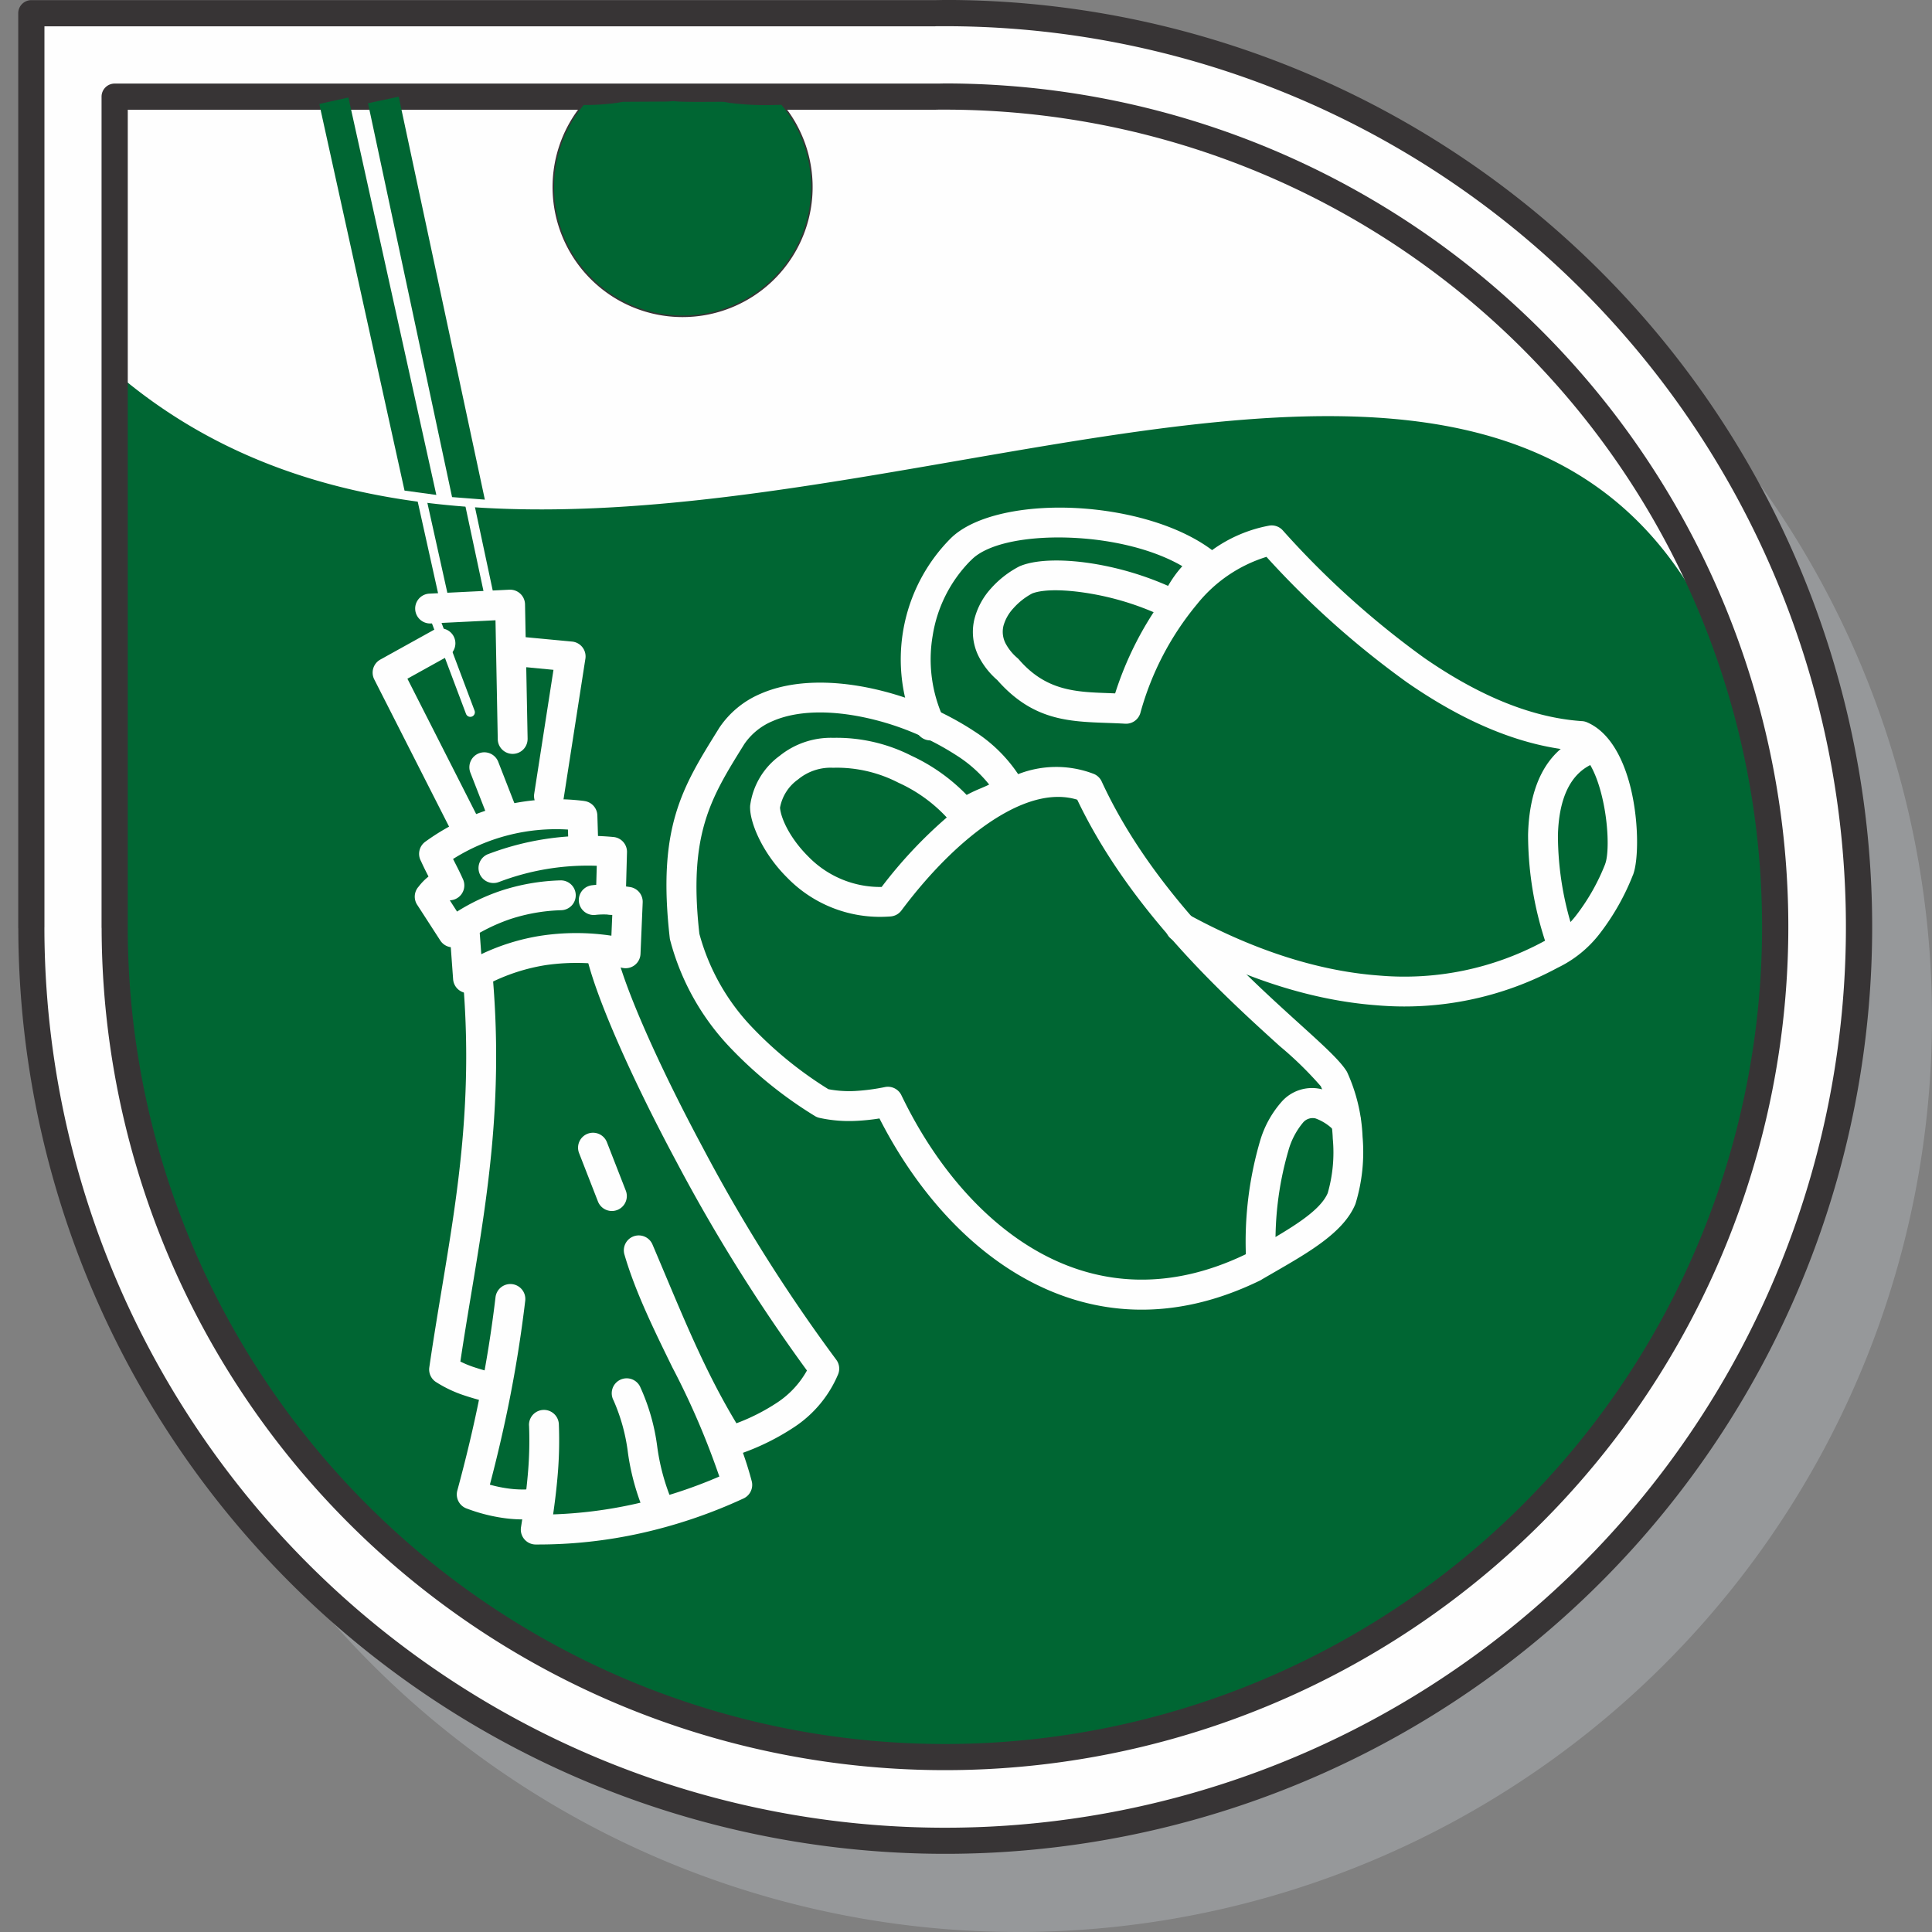 <svg xmlns="http://www.w3.org/2000/svg" xmlns:xlink="http://www.w3.org/1999/xlink" width="256" height="256" viewBox="0 0 256 256">
  <rect x="0" y="0" width="256" height="256" fill="#808080" stroke="none"/>
  <defs>
    <clipPath id="clip-klein-peerke">
      <rect width="256" height="256"/>
    </clipPath>
  </defs>
  <g id="klein-peerke" clip-path="url(#clip-klein-peerke)">
    <g id="Laag_x0020_1" transform="translate(-69.721 -106.334)">
      <path id="Path_1" data-name="Path 1" d="M75.625,231.682h0V110.576H195.291c.473-.006.945-.018,1.42-.018A121.086,121.086,0,1,1,75.625,231.682Z" transform="translate(7.924 9.604)" fill="#96989a" fill-rule="evenodd"/>
      <path id="Path_2" data-name="Path 2" d="M72.67,227.989h0V106.883H192.337c.473-.006.945-.018,1.42-.018A121.087,121.087,0,1,1,72.67,227.989Z" transform="translate(1.206 1.206)" fill="#fefefe" fill-rule="evenodd"/>
      <path id="Path_3" data-name="Path 3" d="M72.148,229.379a1.787,1.787,0,0,1-.01-.184V108.089a1.736,1.736,0,0,1,1.736-1.736H193.543c.044,0,.087,0,.13,0l.354-.006c.5-.009.864-.017.935-.017A122.823,122.823,0,1,1,72.148,229.379Zm3.462-119.554v119.37h-.005A119.355,119.355,0,1,0,194.962,109.807c-.679,0-.78,0-.881,0l-.362.006a1.734,1.734,0,0,1-.176.009H75.611Z" transform="translate(0 0)" fill="#373435"/>
      <path id="Path_4" data-name="Path 4" d="M76.042,194.483h0V121.592c71.823,61.1,210.925-63.9,220.024,72.856.622,60.754-49.254,110.011-110.011,110.011A110.011,110.011,0,0,1,76.042,194.483Z" transform="translate(8.874 34.693)" fill="#063" stroke="#063" stroke-linecap="round" stroke-linejoin="round" stroke-width="1.061" fill-rule="evenodd"/>
      <path id="Path_5" data-name="Path 5" d="M84.9,110.445l14.8,66.6-1.851.573,5.177,13.75" transform="translate(29.012 9.347)" fill="none" stroke="#fefefe" stroke-linecap="round" stroke-linejoin="round" stroke-width="1.212" fill-rule="evenodd"/>
      <line id="Line_1" data-name="Line 1" x2="13.973" y2="65.543" transform="translate(120.596 119.877)" fill="none" stroke="#fefefe" stroke-linecap="round" stroke-linejoin="round" stroke-width="1.212"/>
      <g id="_468754440" transform="translate(119.099 173.607)">
        <path id="_468755232" d="M94.475,132.021a1.978,1.978,0,1,1,1.922,3.457l-5.309,2.946,9.545,18.786a1.979,1.979,0,0,1-3.534,1.783L86.693,138.511h0a1.978,1.978,0,0,1,.8-2.619Z" transform="translate(-86.482 -115.765)" fill="#fefefe"/>
        <path id="_468755208" d="M103.1,149.982a1.977,1.977,0,0,1-3.953.062l-.3-15.79-8.571.422a1.978,1.978,0,1,1-.186-3.953l10.6-.522v0l.062,0a1.977,1.977,0,0,1,2.008,1.945l.343,17.835Z" transform="translate(-82.569 -119.337)" fill="#fefefe"/>
        <path id="_468755136" d="M93.442,136.033a1.977,1.977,0,0,1,.372-3.937l7.337.692a1.977,1.977,0,0,1,1.783,2.155q-.009.091-.026.18l-2.869,18.45a1.976,1.976,0,0,1-3.906-.6l2.556-16.441-5.248-.5Z" transform="translate(-74.729 -115.049)" fill="#fefefe"/>
        <path id="_468754992" d="M112.1,144.531a1.977,1.977,0,0,1-3.953.109l-.061-1.943a25.578,25.578,0,0,0-15.222,3.9l.259.508c.342.669.684,1.338,1.065,2.194a1.974,1.974,0,1,1-3.611,1.6c-.314-.705-.643-1.349-.972-1.992-.321-.627-.641-1.254-.993-2.034a1.982,1.982,0,0,1,.572-2.563,29.54,29.54,0,0,1,21.064-5.4v.006a1.977,1.977,0,0,1,1.737,1.908Z" transform="translate(-82.21 -100.05)" fill="#fefefe"/>
        <path id="_468754920" d="M91.728,141.588a1.981,1.981,0,0,1,1.364,3.72,1.688,1.688,0,0,0-.4.222l1.1,1.708a27.224,27.224,0,0,1,5.761-2.744,27.7,27.7,0,0,1,7.886-1.389,1.978,1.978,0,1,1,.139,3.953,23.8,23.8,0,0,0-6.77,1.187,24.324,24.324,0,0,0-6.436,3.364l0,0-.074.05a1.974,1.974,0,0,1-2.728-.589l-3.008-4.653a1.977,1.977,0,0,1,.129-2.475l.015-.017a7.3,7.3,0,0,1,3.023-2.333Z" transform="translate(-82.608 -93.722)" fill="#fefefe"/>
        <path id="_468755184" d="M93.481,146.261a1.982,1.982,0,1,1-1.41-3.7,36.994,36.994,0,0,1,16.519-2.234,1.977,1.977,0,0,1,1.789,2.063c-.036,1.329-.06,2.219-.085,3.13-.032,1.165-.064,2.33-.087,3.163a1.977,1.977,0,0,1-3.953-.093c.036-1.326.061-2.252.087-3.178l.035-1.27a33.018,33.018,0,0,0-12.895,2.123Z" transform="translate(-76.679 -96.693)" fill="#fefefe"/>
        <path id="_468754896" d="M89.6,148.322a1.981,1.981,0,0,1,3.953-.279l.241,3.316a28.641,28.641,0,0,1,7.923-2.45,31.319,31.319,0,0,1,9.317,0l.117-2.753q-.164-.015-.325-.027a9.446,9.446,0,0,0-1.877.022,1.977,1.977,0,0,1-.511-3.922,13.14,13.14,0,0,1,2.668-.052c.856.062,1.658.173,2.393.284v0a1.978,1.978,0,0,1,1.682,2.033l-.289,6.824a2.04,2.04,0,0,1-.039.318,1.978,1.978,0,0,1-2.333,1.542,28.562,28.562,0,0,0-10.2-.37,25.371,25.371,0,0,0-9.166,3.365,1.982,1.982,0,0,1-3.093-1.5l-.463-6.361Z" transform="translate(-79.399 -92.197)" fill="#fefefe"/>
        <path id="_468754848" d="M93.22,147.384a1.984,1.984,0,1,1,3.953-.341c1.445,16.579-.676,29.338-2.835,42.33-.486,2.924-.974,5.86-1.432,8.93a14.092,14.092,0,0,0,1.6.673,32.084,32.084,0,0,0,3.467.961,1.98,1.98,0,0,1-.883,3.86,35.885,35.885,0,0,1-3.9-1.085,16.59,16.59,0,0,1-3.456-1.66,1.981,1.981,0,0,1-.944-1.979c.5-3.437,1.071-6.894,1.643-10.335,2.116-12.73,4.193-25.232,2.788-41.353Z" transform="translate(-81.283 -85.163)" fill="#fefefe"/>
        <path id="_468755544" d="M95.017,160.053a1.982,1.982,0,0,1,3.937.465c-.547,4.59-1.251,8.97-2.111,13.28-.741,3.714-1.6,7.382-2.573,11.092a17.8,17.8,0,0,0,2.266.481,14.171,14.171,0,0,0,3.663.071,1.982,1.982,0,0,1,.465,3.937,18.108,18.108,0,0,1-4.687-.087,22.565,22.565,0,0,1-4.739-1.229,1.983,1.983,0,0,1-1.281-2.4c1.153-4.248,2.152-8.417,2.995-12.642S94.486,164.513,95.017,160.053Z" transform="translate(-78.737 -55.435)" fill="#fefefe"/>
        <path id="_468754872" d="M93.569,208.932a1.978,1.978,0,1,1,3.953-.171,54.148,54.148,0,0,1-.2,7.252c-.143,1.591-.336,3.158-.558,4.7a59.015,59.015,0,0,0,10.794-1.371,62.606,62.606,0,0,0,11.229-3.645,102.925,102.925,0,0,0-6.209-14.437c-2.484-5.068-4.939-10.076-6.367-14.986a1.977,1.977,0,0,1,3.718-1.324h0c.415.971,1.12,2.645,1.813,4.291,2.868,6.81,5.535,13.143,9.311,19.4a26.794,26.794,0,0,0,5.4-2.743,12.2,12.2,0,0,0,3.945-4.249A226.241,226.241,0,0,1,113.111,174c-6.092-11.356-10.72-21.951-11.932-27.31a1.978,1.978,0,0,1,3.86-.868c1.137,5.027,5.621,15.231,11.56,26.3a218.128,218.128,0,0,0,17.668,28.08h0a1.977,1.977,0,0,1,.257,1.952,15.629,15.629,0,0,1-5.825,7,31.8,31.8,0,0,1-6.783,3.4c.434,1.23.82,2.461,1.146,3.691a1.98,1.98,0,0,1-1.07,2.358,66.914,66.914,0,0,1-13.58,4.6,62.722,62.722,0,0,1-13.888,1.5,1.978,1.978,0,0,1-2.018-2.287c.36-2.236.681-4.5.882-6.739a50.282,50.282,0,0,0,.186-6.741Z" transform="translate(-72.85 -87.322)" fill="#fefefe"/>
        <path id="_468754536" d="M96.4,165.045a1.98,1.98,0,1,1,3.487-1.876,27.427,27.427,0,0,1,2.3,8.047A28.468,28.468,0,0,0,103.9,177.8a1.98,1.98,0,0,1-3.6,1.659,31.466,31.466,0,0,1-2.01-7.544,24.6,24.6,0,0,0-1.892-6.868Z" transform="translate(-64.47 -46.742)" fill="#fefefe"/>
        <path id="_468754392" d="M94.932,154.881a1.98,1.98,0,1,1,3.689-1.441l2.5,6.41a1.98,1.98,0,1,1-3.689,1.441Z" transform="translate(-67.578 -69.36)" fill="#fefefe"/>
        <path id="_468754632" d="M90.533,139.484a1.98,1.98,0,0,1,3.689-1.441l2.5,6.41a1.98,1.98,0,0,1-3.689,1.441Z" transform="translate(-77.581 -104.371)" fill="#fefefe"/>
        <path id="_468754104" d="M141.137,147.468a17.543,17.543,0,0,0-4.371-3.892,36.4,36.4,0,0,0-12.4-5.052c-4.369-.892-8.7-.882-11.949.549a8.5,8.5,0,0,0-3.723,3.029l-.12.193c-4.329,6.963-7.32,11.777-5.835,24.952a28.739,28.739,0,0,0,7.056,12.457,51.2,51.2,0,0,0,10.039,8.131,14.7,14.7,0,0,0,3.552.236,27.43,27.43,0,0,0,3.952-.522,1.983,1.983,0,0,1,2.2,1.152c.022.044.064.13.139.283,4.237,8.687,10.562,16.375,18.38,20.62,7.674,4.167,16.863,5,27.007.135l.154-.074.007,0c-.091.043-.416.2.068-.04.821-.483,1.279-.748,1.733-1.01,4.018-2.322,7.945-4.591,8.972-7.02v0a19.5,19.5,0,0,0,.669-7.209,19.041,19.041,0,0,0-1.587-6.942,47.136,47.136,0,0,0-5.441-5.317c-7.459-6.758-19.824-17.96-26.833-32.653-3-.924-6.413-.059-9.861,1.915-4.761,2.726-9.511,7.509-13.436,12.765a1.978,1.978,0,0,1-1.426.79h0c-.211.018-.5.033-.857.045A17.15,17.15,0,0,1,114.37,159.8c-3.016-2.993-4.711-6.688-4.9-8.944,0-.02-.006-.117-.012-.288a1.958,1.958,0,0,1,.005-.232h-.005v-.015a9.73,9.73,0,0,1,3.923-6.663,10.826,10.826,0,0,1,7.1-2.382,21.866,21.866,0,0,1,10.353,2.374,24.553,24.553,0,0,1,7.32,5.194,19.763,19.763,0,0,1,1.854-.869c.381-.162.762-.325,1.132-.508Zm-2.186-7.193a19.845,19.845,0,0,1,6.025,5.814,13.849,13.849,0,0,1,9.912-.074,1.975,1.975,0,0,1,1.157,1.044c6.613,14.352,18.886,25.471,26.24,32.134,2.982,2.7,5.2,4.711,6.131,6.133a1.988,1.988,0,0,1,.159.263,22.806,22.806,0,0,1,2.039,8.544,23.4,23.4,0,0,1-.926,8.849q-.024.073-.054.144c-1.55,3.663-6.038,6.257-10.631,8.911-.669.387-1.338.773-1.712.992a1.989,1.989,0,0,1-.268.158c-.343.167-.083.04,0,0v0l-.259.123c-11.443,5.491-21.864,4.517-30.6-.228-8.293-4.5-15-12.412-19.563-21.372a27.815,27.815,0,0,1-3.043.319,18.285,18.285,0,0,1-4.867-.387,1.976,1.976,0,0,1-.669-.267,55.58,55.58,0,0,1-11.124-8.968,32.632,32.632,0,0,1-8.008-14.236,2,2,0,0,1-.074-.355c-1.672-14.63,1.623-19.93,6.4-27.607l.121-.2h0l.03-.047a12.384,12.384,0,0,1,5.457-4.515c4.052-1.784,9.223-1.842,14.337-.8a40.491,40.491,0,0,1,13.8,5.626Zm-9.391,48.494,0,.012C129.586,188.825,129.577,188.8,129.56,188.769Zm47.464,24.415c.026-.013.034-.018,0,0Zm-50.136-52.146a60.338,60.338,0,0,1,8.63-9.208,19.911,19.911,0,0,0-6.392-4.6,17.817,17.817,0,0,0-8.441-1.994,2,2,0,0,1-.368,0l-.017,0h0a6.772,6.772,0,0,0-4.484,1.552,5.861,5.861,0,0,0-2.393,3.748c.13,1.524,1.418,4.157,3.737,6.459A13.283,13.283,0,0,0,126.888,161.038Z" transform="translate(-59.445 -110.783)" fill="#fefefe"/>
        <path id="_468754416" d="M136.515,153.4a1.978,1.978,0,0,1-2.79,2.806,6.444,6.444,0,0,0-2.654-1.809,1.664,1.664,0,0,0-1.665.58,9.953,9.953,0,0,0-1.915,3.679,42.971,42.971,0,0,0-1.649,14.3,1.981,1.981,0,0,1-3.953.279,47.508,47.508,0,0,1,1.836-15.818,13.646,13.646,0,0,1,2.83-5.183,5.364,5.364,0,0,1,5.494-1.665,10.138,10.138,0,0,1,4.468,2.831Z" transform="translate(-6.147 -73.476)" fill="#fefefe"/>
        <path id="_468754296" d="M144,184.213a1.977,1.977,0,1,1,1.891-3.472c8.071,4.418,16.735,7.5,25.356,8.133a38.812,38.812,0,0,0,21.8-4.515,1.971,1.971,0,0,1,.228-.106,11.606,11.606,0,0,0,4.123-3.41,27.648,27.648,0,0,0,3.8-6.73l-.005,0c.563-1.425.474-5.9-.65-9.859-.664-2.338-1.667-4.379-3.058-5.154-7.8-.618-15.421-4.135-22.53-9.063a118.131,118.131,0,0,1-18.634-16.64,18.973,18.973,0,0,0-9.206,6.279,38.423,38.423,0,0,0-7.5,14.4,1.975,1.975,0,0,1-2.007,1.429v0c-.86-.049-1.576-.074-2.279-.1-5.277-.183-9.973-.348-14.671-5.678a10.453,10.453,0,0,1-2.409-3.022,7.213,7.213,0,0,1-.616-5.1,9.539,9.539,0,0,1,2.177-4.015,13.062,13.062,0,0,1,3.741-2.917,2.048,2.048,0,0,1,.247-.105c2.191-.861,5.925-.9,9.979-.2a40.886,40.886,0,0,1,9.509,2.874,16.448,16.448,0,0,1,.916-1.414,13.832,13.832,0,0,1,.973-1.195c-3.739-2.184-8.9-3.42-13.889-3.728-6.123-.378-11.824.6-14.061,2.892a1.939,1.939,0,0,1-.153.142,18.135,18.135,0,0,0-4.981,9.908,18.67,18.67,0,0,0,1.5,11.065,1.984,1.984,0,1,1-3.612,1.643,22.734,22.734,0,0,1,4.47-25.579c3.091-3.1,9.955-4.463,17.068-4.024,6.416.4,13.172,2.23,17.6,5.552a18.707,18.707,0,0,1,7.56-3.245h0a1.978,1.978,0,0,1,1.79.611,116.424,116.424,0,0,0,18.737,16.9c6.664,4.619,13.747,7.894,20.862,8.389a1.971,1.971,0,0,1,.731.161c2.8,1.2,4.563,4.341,5.561,7.852,1.34,4.718,1.31,10.4.526,12.385l-.006,0-.01.025a31.624,31.624,0,0,1-4.383,7.732,15.454,15.454,0,0,1-5.584,4.529,42.675,42.675,0,0,1-23.929,4.975c-9.224-.68-18.431-3.94-26.968-8.613Zm-7.73-32.726a44.345,44.345,0,0,1,5.1-10.757,37.076,37.076,0,0,0-8.267-2.446c-3.369-.584-6.3-.624-7.816-.041a8.969,8.969,0,0,0-2.508,1.974,5.646,5.646,0,0,0-1.309,2.325,3.356,3.356,0,0,0,.306,2.369,6.616,6.616,0,0,0,1.564,1.907l0,0a2,2,0,0,1,.189.191c3.605,4.156,7.518,4.292,11.919,4.445Z" transform="translate(-37.886 -126.883)" fill="#fefefe"/>
        <path id="_468754776" d="M141.034,136.126a1.978,1.978,0,0,1,1.3,3.736l-.04.014c-3.719,1.3-4.984,5.279-5.09,9.66a41.376,41.376,0,0,0,2.274,13.394h0l.05.143a1.978,1.978,0,1,1-3.735,1.3l-.05-.143h0l0-.007a45.571,45.571,0,0,1-2.494-14.78c.143-5.89,2.06-11.314,7.741-13.3l.04-.014Z" transform="translate(19.851 -106.116)" fill="#fefefe"/>
      </g>
      <path id="Path_6" data-name="Path 6" d="M75.52,221.676a1.687,1.687,0,0,1-.01-.183V111.464a1.736,1.736,0,0,1,1.736-1.736H185.969q.065,0,.13,0l.307,0c.476-.008.746-.016.853-.016A111.748,111.748,0,1,1,75.52,221.676ZM78.983,113.2V221.493h-.005a108.28,108.28,0,1,0,108.282-108.31c-.658,0-.725,0-.8,0l-.316.005a1.735,1.735,0,0,1-.176.009H78.983Z" transform="translate(7.668 7.68)" fill="#373435"/>
      <path id="Path_7" data-name="Path 7" d="M88.182,110.281l11.649,52.66-4.214-.576L84.323,111.132Z" transform="translate(27.706 8.974)" fill="#063"/>
      <path id="Path_8" data-name="Path 8" d="M90.205,110.285l4.865,22.76,6.5,30.4-4.137-.321-11.1-52.019Z" transform="translate(32.271 8.983)" fill="#063" stroke="#063" stroke-width="0.2"/>
      <path id="Path_9" data-name="Path 9" d="M124.053,110.878a17.13,17.13,0,1,1-26.282.03,29.755,29.755,0,0,0,4.547-.3l.675-.12,5.916-.034.762-.058.762.058c1.442.073,3.95.034,5.505.034a3.993,3.993,0,0,1,1.086.12,36.732,36.732,0,0,0,6.017.3q.51-.006,1.012-.028Z" transform="translate(49.244 9.238)" fill="#063" stroke="#373435" stroke-width="0.2" fill-rule="evenodd"/>
    </g>
  </g>
</svg>
